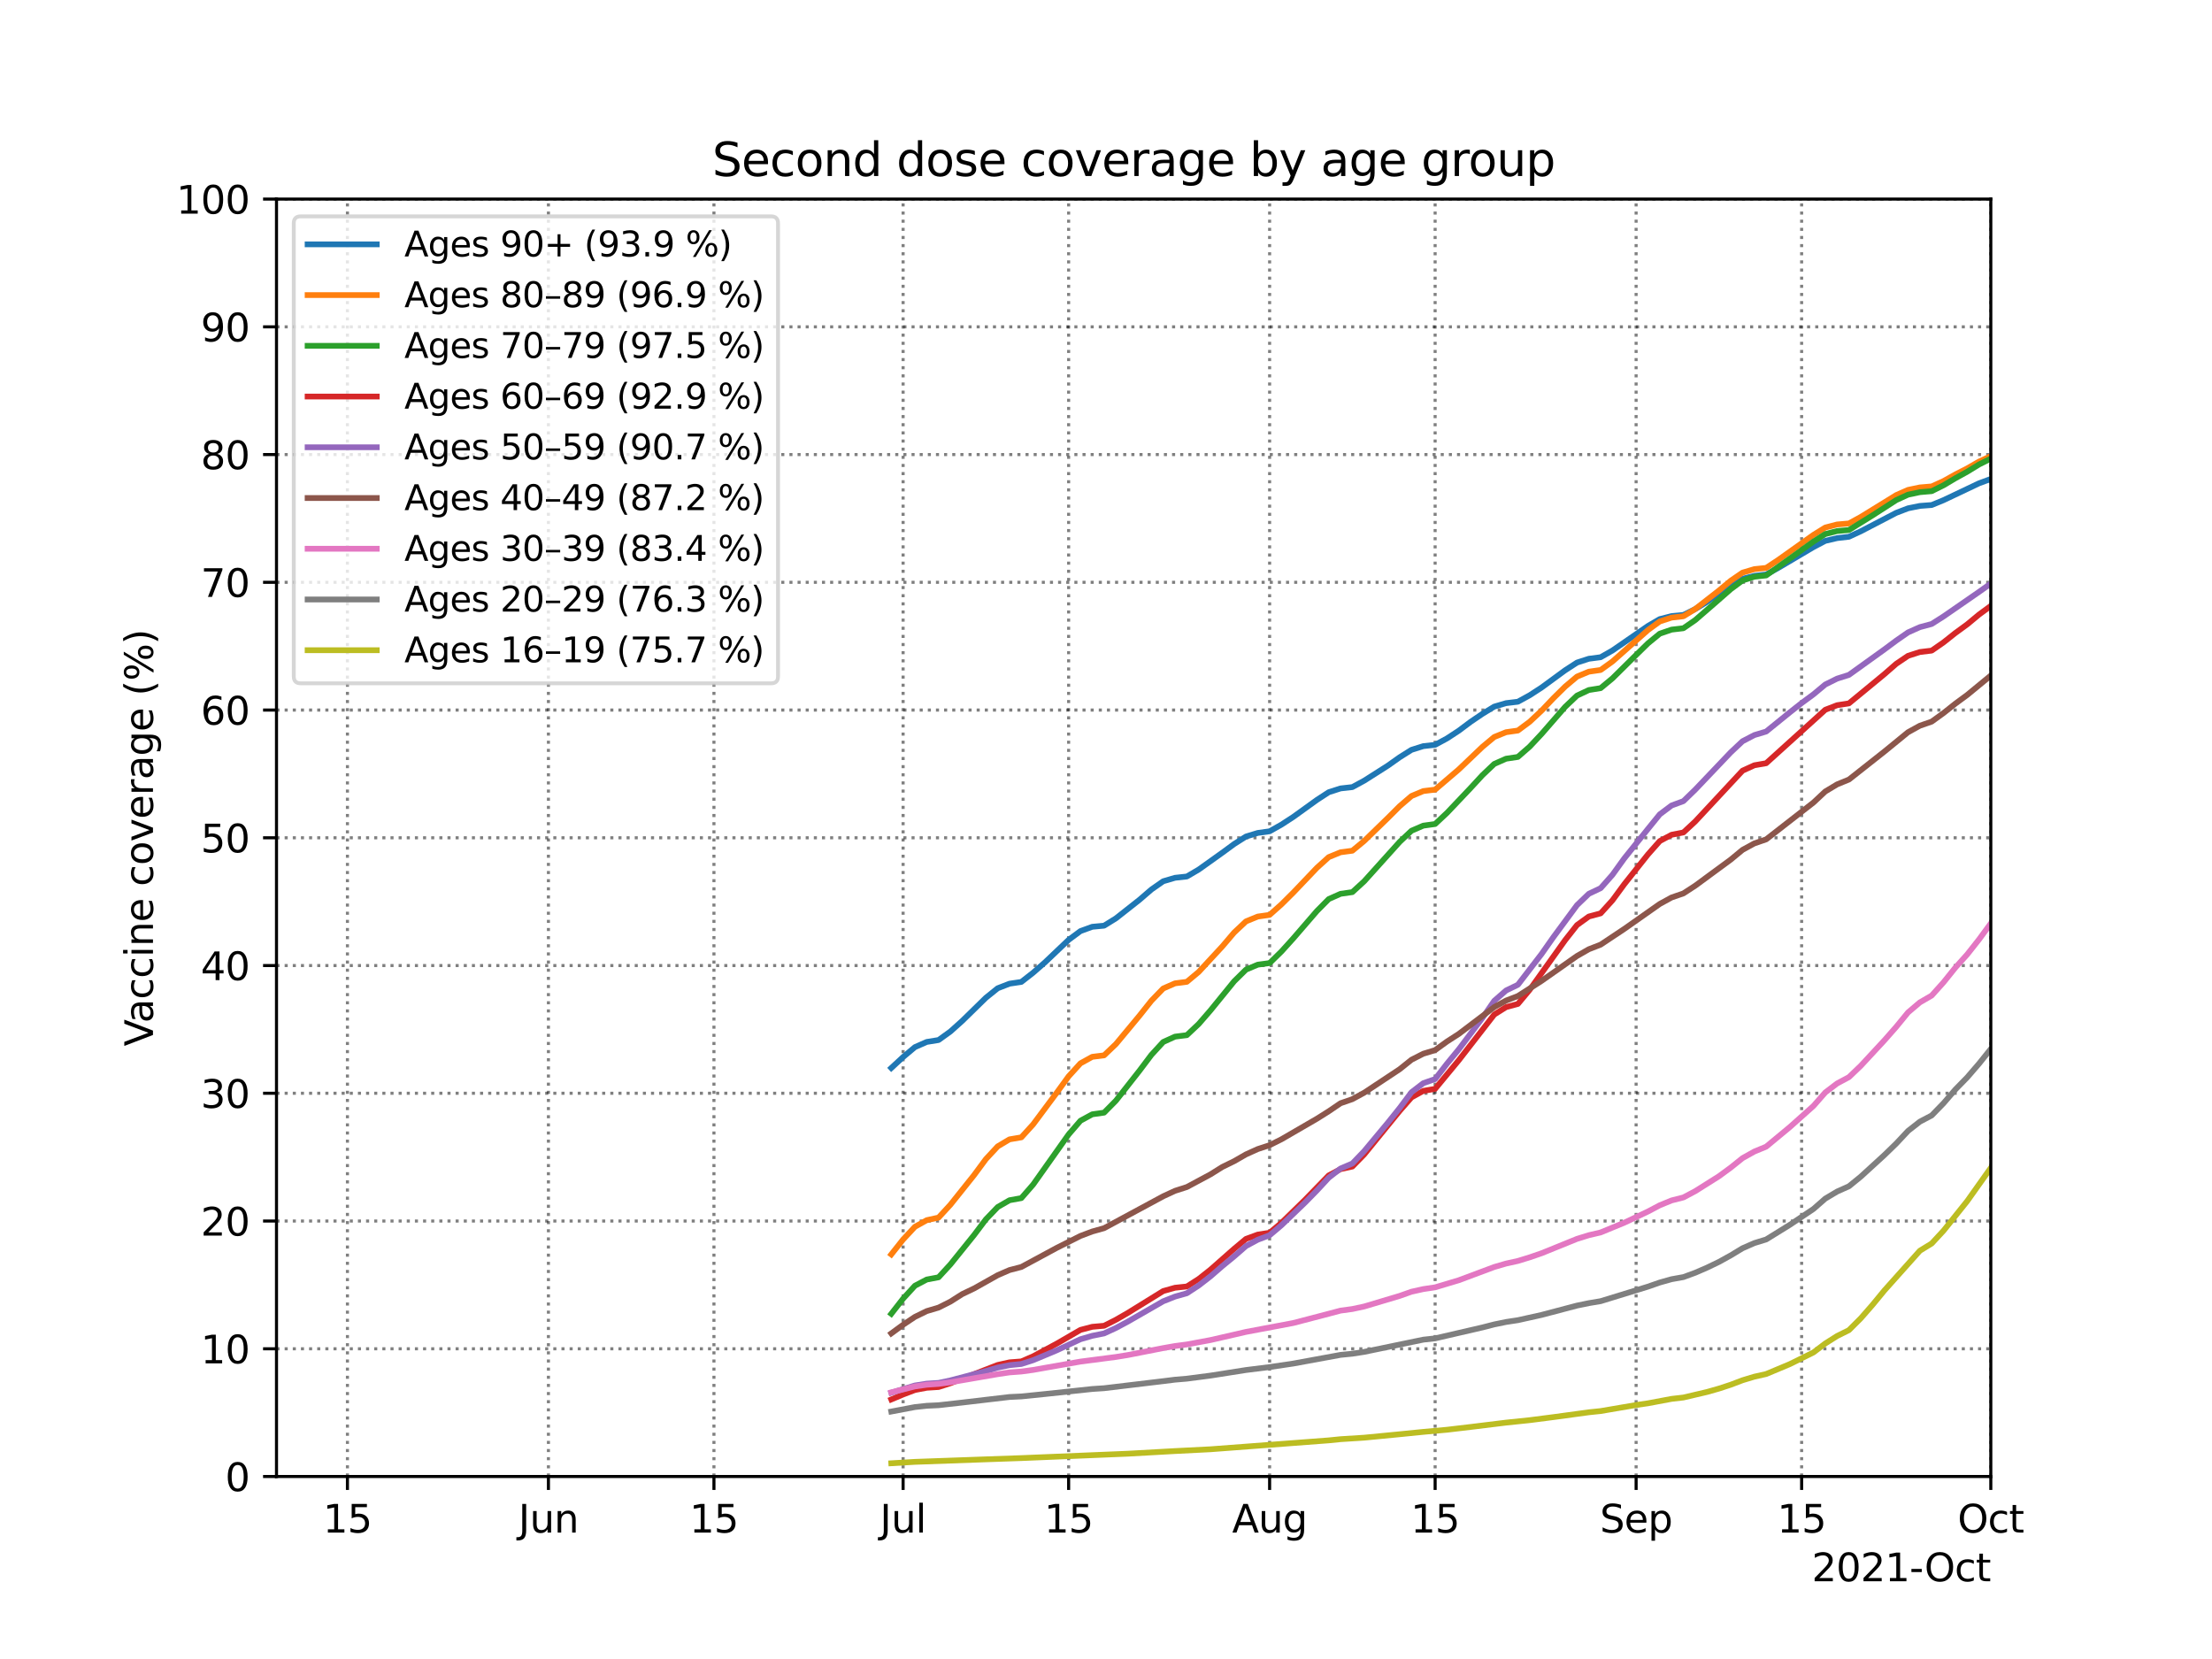 <?xml version="1.0" encoding="utf-8" standalone="no"?>
<!DOCTYPE svg PUBLIC "-//W3C//DTD SVG 1.1//EN"
  "http://www.w3.org/Graphics/SVG/1.1/DTD/svg11.dtd">
<svg xmlns:xlink="http://www.w3.org/1999/xlink" width="576pt" height="432pt" viewBox="0 0 576 432" xmlns="http://www.w3.org/2000/svg" version="1.1">
 <defs>
  <style type="text/css">*{stroke-linejoin: round; stroke-linecap: butt}</style>
 </defs>
 <g id="figure_1">
  <g id="patch_1">
   <path d="M 0 432 
L 576 432 
L 576 0 
L 0 0 
z
" style="fill: #ffffff"/>
  </g>
  <g id="axes_1">
   <g id="patch_2">
    <path d="M 72 384.48 
L 518.4 384.48 
L 518.4 51.84 
L 72 51.84 
z
" style="fill: #ffffff"/>
   </g>
   <g id="matplotlib.axis_1">
    <g id="xtick_1">
     <g id="line2d_1">
      <path d="M 90.472 384.48 
L 90.472 51.84 
" clip-path="url(#p4827f438e4)" style="fill: none; stroke-dasharray: 0.8,1.32; stroke-dashoffset: 0; stroke: #000000; stroke-opacity: 0.5; stroke-width: 0.8"/>
     </g>
     <g id="line2d_2">
      <defs>
       <path id="m40b15e002f" d="M 0 0 
L 0 3.5 
" style="stroke: #000000; stroke-width: 0.8"/>
      </defs>
      <g>
       <use xlink:href="#m40b15e002f" x="90.472" y="384.48" style="stroke: #000000; stroke-width: 0.8"/>
      </g>
     </g>
     <g id="text_1">
      <!-- 15 -->
      <g transform="translate(84.109 399.078)scale(0.1 -0.1)">
       <defs>
        <path id="DejaVuSans-31" d="M 794 531 
L 1825 531 
L 1825 4091 
L 703 3866 
L 703 4441 
L 1819 4666 
L 2450 4666 
L 2450 531 
L 3481 531 
L 3481 0 
L 794 0 
L 794 531 
z
" transform="scale(0.016)"/>
        <path id="DejaVuSans-35" d="M 691 4666 
L 3169 4666 
L 3169 4134 
L 1269 4134 
L 1269 2991 
Q 1406 3038 1543 3061 
Q 1681 3084 1819 3084 
Q 2600 3084 3056 2656 
Q 3513 2228 3513 1497 
Q 3513 744 3044 326 
Q 2575 -91 1722 -91 
Q 1428 -91 1123 -41 
Q 819 9 494 109 
L 494 744 
Q 775 591 1075 516 
Q 1375 441 1709 441 
Q 2250 441 2565 725 
Q 2881 1009 2881 1497 
Q 2881 1984 2565 2268 
Q 2250 2553 1709 2553 
Q 1456 2553 1204 2497 
Q 953 2441 691 2322 
L 691 4666 
z
" transform="scale(0.016)"/>
       </defs>
       <use xlink:href="#DejaVuSans-31"/>
       <use xlink:href="#DejaVuSans-35" x="63.623"/>
      </g>
     </g>
    </g>
    <g id="xtick_2">
     <g id="line2d_3">
      <path d="M 142.808 384.48 
L 142.808 51.84 
" clip-path="url(#p4827f438e4)" style="fill: none; stroke-dasharray: 0.8,1.32; stroke-dashoffset: 0; stroke: #000000; stroke-opacity: 0.5; stroke-width: 0.8"/>
     </g>
     <g id="line2d_4">
      <g>
       <use xlink:href="#m40b15e002f" x="142.808" y="384.48" style="stroke: #000000; stroke-width: 0.8"/>
      </g>
     </g>
     <g id="text_2">
      <!-- Jun -->
      <g transform="translate(134.996 399.078)scale(0.1 -0.1)">
       <defs>
        <path id="DejaVuSans-4a" d="M 628 4666 
L 1259 4666 
L 1259 325 
Q 1259 -519 939 -900 
Q 619 -1281 -91 -1281 
L -331 -1281 
L -331 -750 
L -134 -750 
Q 284 -750 456 -515 
Q 628 -281 628 325 
L 628 4666 
z
" transform="scale(0.016)"/>
        <path id="DejaVuSans-75" d="M 544 1381 
L 544 3500 
L 1119 3500 
L 1119 1403 
Q 1119 906 1312 657 
Q 1506 409 1894 409 
Q 2359 409 2629 706 
Q 2900 1003 2900 1516 
L 2900 3500 
L 3475 3500 
L 3475 0 
L 2900 0 
L 2900 538 
Q 2691 219 2414 64 
Q 2138 -91 1772 -91 
Q 1169 -91 856 284 
Q 544 659 544 1381 
z
M 1991 3584 
L 1991 3584 
z
" transform="scale(0.016)"/>
        <path id="DejaVuSans-6e" d="M 3513 2113 
L 3513 0 
L 2938 0 
L 2938 2094 
Q 2938 2591 2744 2837 
Q 2550 3084 2163 3084 
Q 1697 3084 1428 2787 
Q 1159 2491 1159 1978 
L 1159 0 
L 581 0 
L 581 3500 
L 1159 3500 
L 1159 2956 
Q 1366 3272 1645 3428 
Q 1925 3584 2291 3584 
Q 2894 3584 3203 3211 
Q 3513 2838 3513 2113 
z
" transform="scale(0.016)"/>
       </defs>
       <use xlink:href="#DejaVuSans-4a"/>
       <use xlink:href="#DejaVuSans-75" x="29.492"/>
       <use xlink:href="#DejaVuSans-6e" x="92.871"/>
      </g>
     </g>
    </g>
    <g id="xtick_3">
     <g id="line2d_5">
      <path d="M 185.909 384.48 
L 185.909 51.84 
" clip-path="url(#p4827f438e4)" style="fill: none; stroke-dasharray: 0.8,1.32; stroke-dashoffset: 0; stroke: #000000; stroke-opacity: 0.5; stroke-width: 0.8"/>
     </g>
     <g id="line2d_6">
      <g>
       <use xlink:href="#m40b15e002f" x="185.909" y="384.48" style="stroke: #000000; stroke-width: 0.8"/>
      </g>
     </g>
     <g id="text_3">
      <!-- 15 -->
      <g transform="translate(179.546 399.078)scale(0.1 -0.1)">
       <use xlink:href="#DejaVuSans-31"/>
       <use xlink:href="#DejaVuSans-35" x="63.623"/>
      </g>
     </g>
    </g>
    <g id="xtick_4">
     <g id="line2d_7">
      <path d="M 235.167 384.48 
L 235.167 51.84 
" clip-path="url(#p4827f438e4)" style="fill: none; stroke-dasharray: 0.8,1.32; stroke-dashoffset: 0; stroke: #000000; stroke-opacity: 0.5; stroke-width: 0.8"/>
     </g>
     <g id="line2d_8">
      <g>
       <use xlink:href="#m40b15e002f" x="235.167" y="384.48" style="stroke: #000000; stroke-width: 0.8"/>
      </g>
     </g>
     <g id="text_4">
      <!-- Jul -->
      <g transform="translate(229.134 399.078)scale(0.1 -0.1)">
       <defs>
        <path id="DejaVuSans-6c" d="M 603 4863 
L 1178 4863 
L 1178 0 
L 603 0 
L 603 4863 
z
" transform="scale(0.016)"/>
       </defs>
       <use xlink:href="#DejaVuSans-4a"/>
       <use xlink:href="#DejaVuSans-75" x="29.492"/>
       <use xlink:href="#DejaVuSans-6c" x="92.871"/>
      </g>
     </g>
    </g>
    <g id="xtick_5">
     <g id="line2d_9">
      <path d="M 278.268 384.48 
L 278.268 51.84 
" clip-path="url(#p4827f438e4)" style="fill: none; stroke-dasharray: 0.8,1.32; stroke-dashoffset: 0; stroke: #000000; stroke-opacity: 0.5; stroke-width: 0.8"/>
     </g>
     <g id="line2d_10">
      <g>
       <use xlink:href="#m40b15e002f" x="278.268" y="384.48" style="stroke: #000000; stroke-width: 0.8"/>
      </g>
     </g>
     <g id="text_5">
      <!-- 15 -->
      <g transform="translate(271.905 399.078)scale(0.1 -0.1)">
       <use xlink:href="#DejaVuSans-31"/>
       <use xlink:href="#DejaVuSans-35" x="63.623"/>
      </g>
     </g>
    </g>
    <g id="xtick_6">
     <g id="line2d_11">
      <path d="M 330.604 384.48 
L 330.604 51.84 
" clip-path="url(#p4827f438e4)" style="fill: none; stroke-dasharray: 0.8,1.32; stroke-dashoffset: 0; stroke: #000000; stroke-opacity: 0.5; stroke-width: 0.8"/>
     </g>
     <g id="line2d_12">
      <g>
       <use xlink:href="#m40b15e002f" x="330.604" y="384.48" style="stroke: #000000; stroke-width: 0.8"/>
      </g>
     </g>
     <g id="text_6">
      <!-- Aug -->
      <g transform="translate(320.841 399.078)scale(0.1 -0.1)">
       <defs>
        <path id="DejaVuSans-41" d="M 2188 4044 
L 1331 1722 
L 3047 1722 
L 2188 4044 
z
M 1831 4666 
L 2547 4666 
L 4325 0 
L 3669 0 
L 3244 1197 
L 1141 1197 
L 716 0 
L 50 0 
L 1831 4666 
z
" transform="scale(0.016)"/>
        <path id="DejaVuSans-67" d="M 2906 1791 
Q 2906 2416 2648 2759 
Q 2391 3103 1925 3103 
Q 1463 3103 1205 2759 
Q 947 2416 947 1791 
Q 947 1169 1205 825 
Q 1463 481 1925 481 
Q 2391 481 2648 825 
Q 2906 1169 2906 1791 
z
M 3481 434 
Q 3481 -459 3084 -895 
Q 2688 -1331 1869 -1331 
Q 1566 -1331 1297 -1286 
Q 1028 -1241 775 -1147 
L 775 -588 
Q 1028 -725 1275 -790 
Q 1522 -856 1778 -856 
Q 2344 -856 2625 -561 
Q 2906 -266 2906 331 
L 2906 616 
Q 2728 306 2450 153 
Q 2172 0 1784 0 
Q 1141 0 747 490 
Q 353 981 353 1791 
Q 353 2603 747 3093 
Q 1141 3584 1784 3584 
Q 2172 3584 2450 3431 
Q 2728 3278 2906 2969 
L 2906 3500 
L 3481 3500 
L 3481 434 
z
" transform="scale(0.016)"/>
       </defs>
       <use xlink:href="#DejaVuSans-41"/>
       <use xlink:href="#DejaVuSans-75" x="68.408"/>
       <use xlink:href="#DejaVuSans-67" x="131.787"/>
      </g>
     </g>
    </g>
    <g id="xtick_7">
     <g id="line2d_13">
      <path d="M 373.705 384.48 
L 373.705 51.84 
" clip-path="url(#p4827f438e4)" style="fill: none; stroke-dasharray: 0.8,1.32; stroke-dashoffset: 0; stroke: #000000; stroke-opacity: 0.5; stroke-width: 0.8"/>
     </g>
     <g id="line2d_14">
      <g>
       <use xlink:href="#m40b15e002f" x="373.705" y="384.48" style="stroke: #000000; stroke-width: 0.8"/>
      </g>
     </g>
     <g id="text_7">
      <!-- 15 -->
      <g transform="translate(367.342 399.078)scale(0.1 -0.1)">
       <use xlink:href="#DejaVuSans-31"/>
       <use xlink:href="#DejaVuSans-35" x="63.623"/>
      </g>
     </g>
    </g>
    <g id="xtick_8">
     <g id="line2d_15">
      <path d="M 426.041 384.48 
L 426.041 51.84 
" clip-path="url(#p4827f438e4)" style="fill: none; stroke-dasharray: 0.8,1.32; stroke-dashoffset: 0; stroke: #000000; stroke-opacity: 0.5; stroke-width: 0.8"/>
     </g>
     <g id="line2d_16">
      <g>
       <use xlink:href="#m40b15e002f" x="426.041" y="384.48" style="stroke: #000000; stroke-width: 0.8"/>
      </g>
     </g>
     <g id="text_8">
      <!-- Sep -->
      <g transform="translate(416.616 399.078)scale(0.1 -0.1)">
       <defs>
        <path id="DejaVuSans-53" d="M 3425 4513 
L 3425 3897 
Q 3066 4069 2747 4153 
Q 2428 4238 2131 4238 
Q 1616 4238 1336 4038 
Q 1056 3838 1056 3469 
Q 1056 3159 1242 3001 
Q 1428 2844 1947 2747 
L 2328 2669 
Q 3034 2534 3370 2195 
Q 3706 1856 3706 1288 
Q 3706 609 3251 259 
Q 2797 -91 1919 -91 
Q 1588 -91 1214 -16 
Q 841 59 441 206 
L 441 856 
Q 825 641 1194 531 
Q 1563 422 1919 422 
Q 2459 422 2753 634 
Q 3047 847 3047 1241 
Q 3047 1584 2836 1778 
Q 2625 1972 2144 2069 
L 1759 2144 
Q 1053 2284 737 2584 
Q 422 2884 422 3419 
Q 422 4038 858 4394 
Q 1294 4750 2059 4750 
Q 2388 4750 2728 4690 
Q 3069 4631 3425 4513 
z
" transform="scale(0.016)"/>
        <path id="DejaVuSans-65" d="M 3597 1894 
L 3597 1613 
L 953 1613 
Q 991 1019 1311 708 
Q 1631 397 2203 397 
Q 2534 397 2845 478 
Q 3156 559 3463 722 
L 3463 178 
Q 3153 47 2828 -22 
Q 2503 -91 2169 -91 
Q 1331 -91 842 396 
Q 353 884 353 1716 
Q 353 2575 817 3079 
Q 1281 3584 2069 3584 
Q 2775 3584 3186 3129 
Q 3597 2675 3597 1894 
z
M 3022 2063 
Q 3016 2534 2758 2815 
Q 2500 3097 2075 3097 
Q 1594 3097 1305 2825 
Q 1016 2553 972 2059 
L 3022 2063 
z
" transform="scale(0.016)"/>
        <path id="DejaVuSans-70" d="M 1159 525 
L 1159 -1331 
L 581 -1331 
L 581 3500 
L 1159 3500 
L 1159 2969 
Q 1341 3281 1617 3432 
Q 1894 3584 2278 3584 
Q 2916 3584 3314 3078 
Q 3713 2572 3713 1747 
Q 3713 922 3314 415 
Q 2916 -91 2278 -91 
Q 1894 -91 1617 61 
Q 1341 213 1159 525 
z
M 3116 1747 
Q 3116 2381 2855 2742 
Q 2594 3103 2138 3103 
Q 1681 3103 1420 2742 
Q 1159 2381 1159 1747 
Q 1159 1113 1420 752 
Q 1681 391 2138 391 
Q 2594 391 2855 752 
Q 3116 1113 3116 1747 
z
" transform="scale(0.016)"/>
       </defs>
       <use xlink:href="#DejaVuSans-53"/>
       <use xlink:href="#DejaVuSans-65" x="63.477"/>
       <use xlink:href="#DejaVuSans-70" x="125"/>
      </g>
     </g>
    </g>
    <g id="xtick_9">
     <g id="line2d_17">
      <path d="M 469.142 384.48 
L 469.142 51.84 
" clip-path="url(#p4827f438e4)" style="fill: none; stroke-dasharray: 0.8,1.32; stroke-dashoffset: 0; stroke: #000000; stroke-opacity: 0.5; stroke-width: 0.8"/>
     </g>
     <g id="line2d_18">
      <g>
       <use xlink:href="#m40b15e002f" x="469.142" y="384.48" style="stroke: #000000; stroke-width: 0.8"/>
      </g>
     </g>
     <g id="text_9">
      <!-- 15 -->
      <g transform="translate(462.78 399.078)scale(0.1 -0.1)">
       <use xlink:href="#DejaVuSans-31"/>
       <use xlink:href="#DejaVuSans-35" x="63.623"/>
      </g>
     </g>
    </g>
    <g id="xtick_10">
     <g id="line2d_19">
      <path d="M 518.4 384.48 
L 518.4 51.84 
" clip-path="url(#p4827f438e4)" style="fill: none; stroke-dasharray: 0.8,1.32; stroke-dashoffset: 0; stroke: #000000; stroke-opacity: 0.5; stroke-width: 0.8"/>
     </g>
     <g id="line2d_20">
      <g>
       <use xlink:href="#m40b15e002f" x="518.4" y="384.48" style="stroke: #000000; stroke-width: 0.8"/>
      </g>
     </g>
     <g id="text_10">
      <!-- Oct -->
      <g transform="translate(509.755 399.078)scale(0.1 -0.1)">
       <defs>
        <path id="DejaVuSans-4f" d="M 2522 4238 
Q 1834 4238 1429 3725 
Q 1025 3213 1025 2328 
Q 1025 1447 1429 934 
Q 1834 422 2522 422 
Q 3209 422 3611 934 
Q 4013 1447 4013 2328 
Q 4013 3213 3611 3725 
Q 3209 4238 2522 4238 
z
M 2522 4750 
Q 3503 4750 4090 4092 
Q 4678 3434 4678 2328 
Q 4678 1225 4090 567 
Q 3503 -91 2522 -91 
Q 1538 -91 948 565 
Q 359 1222 359 2328 
Q 359 3434 948 4092 
Q 1538 4750 2522 4750 
z
" transform="scale(0.016)"/>
        <path id="DejaVuSans-63" d="M 3122 3366 
L 3122 2828 
Q 2878 2963 2633 3030 
Q 2388 3097 2138 3097 
Q 1578 3097 1268 2742 
Q 959 2388 959 1747 
Q 959 1106 1268 751 
Q 1578 397 2138 397 
Q 2388 397 2633 464 
Q 2878 531 3122 666 
L 3122 134 
Q 2881 22 2623 -34 
Q 2366 -91 2075 -91 
Q 1284 -91 818 406 
Q 353 903 353 1747 
Q 353 2603 823 3093 
Q 1294 3584 2113 3584 
Q 2378 3584 2631 3529 
Q 2884 3475 3122 3366 
z
" transform="scale(0.016)"/>
        <path id="DejaVuSans-74" d="M 1172 4494 
L 1172 3500 
L 2356 3500 
L 2356 3053 
L 1172 3053 
L 1172 1153 
Q 1172 725 1289 603 
Q 1406 481 1766 481 
L 2356 481 
L 2356 0 
L 1766 0 
Q 1100 0 847 248 
Q 594 497 594 1153 
L 594 3053 
L 172 3053 
L 172 3500 
L 594 3500 
L 594 4494 
L 1172 4494 
z
" transform="scale(0.016)"/>
       </defs>
       <use xlink:href="#DejaVuSans-4f"/>
       <use xlink:href="#DejaVuSans-63" x="78.711"/>
       <use xlink:href="#DejaVuSans-74" x="133.691"/>
      </g>
     </g>
    </g>
    <g id="text_11">
     <!-- 2021-Oct -->
     <g transform="translate(471.777 411.757)scale(0.1 -0.1)">
      <defs>
       <path id="DejaVuSans-32" d="M 1228 531 
L 3431 531 
L 3431 0 
L 469 0 
L 469 531 
Q 828 903 1448 1529 
Q 2069 2156 2228 2338 
Q 2531 2678 2651 2914 
Q 2772 3150 2772 3378 
Q 2772 3750 2511 3984 
Q 2250 4219 1831 4219 
Q 1534 4219 1204 4116 
Q 875 4013 500 3803 
L 500 4441 
Q 881 4594 1212 4672 
Q 1544 4750 1819 4750 
Q 2544 4750 2975 4387 
Q 3406 4025 3406 3419 
Q 3406 3131 3298 2873 
Q 3191 2616 2906 2266 
Q 2828 2175 2409 1742 
Q 1991 1309 1228 531 
z
" transform="scale(0.016)"/>
       <path id="DejaVuSans-30" d="M 2034 4250 
Q 1547 4250 1301 3770 
Q 1056 3291 1056 2328 
Q 1056 1369 1301 889 
Q 1547 409 2034 409 
Q 2525 409 2770 889 
Q 3016 1369 3016 2328 
Q 3016 3291 2770 3770 
Q 2525 4250 2034 4250 
z
M 2034 4750 
Q 2819 4750 3233 4129 
Q 3647 3509 3647 2328 
Q 3647 1150 3233 529 
Q 2819 -91 2034 -91 
Q 1250 -91 836 529 
Q 422 1150 422 2328 
Q 422 3509 836 4129 
Q 1250 4750 2034 4750 
z
" transform="scale(0.016)"/>
       <path id="DejaVuSans-2d" d="M 313 2009 
L 1997 2009 
L 1997 1497 
L 313 1497 
L 313 2009 
z
" transform="scale(0.016)"/>
      </defs>
      <use xlink:href="#DejaVuSans-32"/>
      <use xlink:href="#DejaVuSans-30" x="63.623"/>
      <use xlink:href="#DejaVuSans-32" x="127.246"/>
      <use xlink:href="#DejaVuSans-31" x="190.869"/>
      <use xlink:href="#DejaVuSans-2d" x="254.492"/>
      <use xlink:href="#DejaVuSans-4f" x="293.326"/>
      <use xlink:href="#DejaVuSans-63" x="372.037"/>
      <use xlink:href="#DejaVuSans-74" x="427.018"/>
     </g>
    </g>
   </g>
   <g id="matplotlib.axis_2">
    <g id="ytick_1">
     <g id="line2d_21">
      <path d="M 72 384.48 
L 518.4 384.48 
" clip-path="url(#p4827f438e4)" style="fill: none; stroke-dasharray: 0.8,1.32; stroke-dashoffset: 0; stroke: #000000; stroke-opacity: 0.5; stroke-width: 0.8"/>
     </g>
     <g id="line2d_22">
      <defs>
       <path id="md3ed3154a2" d="M 0 0 
L -3.5 0 
" style="stroke: #000000; stroke-width: 0.8"/>
      </defs>
      <g>
       <use xlink:href="#md3ed3154a2" x="72" y="384.48" style="stroke: #000000; stroke-width: 0.8"/>
      </g>
     </g>
     <g id="text_12">
      <!-- 0 -->
      <g transform="translate(58.638 388.279)scale(0.1 -0.1)">
       <use xlink:href="#DejaVuSans-30"/>
      </g>
     </g>
    </g>
    <g id="ytick_2">
     <g id="line2d_23">
      <path d="M 72 351.216 
L 518.4 351.216 
" clip-path="url(#p4827f438e4)" style="fill: none; stroke-dasharray: 0.8,1.32; stroke-dashoffset: 0; stroke: #000000; stroke-opacity: 0.5; stroke-width: 0.8"/>
     </g>
     <g id="line2d_24">
      <g>
       <use xlink:href="#md3ed3154a2" x="72" y="351.216" style="stroke: #000000; stroke-width: 0.8"/>
      </g>
     </g>
     <g id="text_13">
      <!-- 10 -->
      <g transform="translate(52.275 355.015)scale(0.1 -0.1)">
       <use xlink:href="#DejaVuSans-31"/>
       <use xlink:href="#DejaVuSans-30" x="63.623"/>
      </g>
     </g>
    </g>
    <g id="ytick_3">
     <g id="line2d_25">
      <path d="M 72 317.952 
L 518.4 317.952 
" clip-path="url(#p4827f438e4)" style="fill: none; stroke-dasharray: 0.8,1.32; stroke-dashoffset: 0; stroke: #000000; stroke-opacity: 0.5; stroke-width: 0.8"/>
     </g>
     <g id="line2d_26">
      <g>
       <use xlink:href="#md3ed3154a2" x="72" y="317.952" style="stroke: #000000; stroke-width: 0.8"/>
      </g>
     </g>
     <g id="text_14">
      <!-- 20 -->
      <g transform="translate(52.275 321.751)scale(0.1 -0.1)">
       <use xlink:href="#DejaVuSans-32"/>
       <use xlink:href="#DejaVuSans-30" x="63.623"/>
      </g>
     </g>
    </g>
    <g id="ytick_4">
     <g id="line2d_27">
      <path d="M 72 284.688 
L 518.4 284.688 
" clip-path="url(#p4827f438e4)" style="fill: none; stroke-dasharray: 0.8,1.32; stroke-dashoffset: 0; stroke: #000000; stroke-opacity: 0.5; stroke-width: 0.8"/>
     </g>
     <g id="line2d_28">
      <g>
       <use xlink:href="#md3ed3154a2" x="72" y="284.688" style="stroke: #000000; stroke-width: 0.8"/>
      </g>
     </g>
     <g id="text_15">
      <!-- 30 -->
      <g transform="translate(52.275 288.487)scale(0.1 -0.1)">
       <defs>
        <path id="DejaVuSans-33" d="M 2597 2516 
Q 3050 2419 3304 2112 
Q 3559 1806 3559 1356 
Q 3559 666 3084 287 
Q 2609 -91 1734 -91 
Q 1441 -91 1130 -33 
Q 819 25 488 141 
L 488 750 
Q 750 597 1062 519 
Q 1375 441 1716 441 
Q 2309 441 2620 675 
Q 2931 909 2931 1356 
Q 2931 1769 2642 2001 
Q 2353 2234 1838 2234 
L 1294 2234 
L 1294 2753 
L 1863 2753 
Q 2328 2753 2575 2939 
Q 2822 3125 2822 3475 
Q 2822 3834 2567 4026 
Q 2313 4219 1838 4219 
Q 1578 4219 1281 4162 
Q 984 4106 628 3988 
L 628 4550 
Q 988 4650 1302 4700 
Q 1616 4750 1894 4750 
Q 2613 4750 3031 4423 
Q 3450 4097 3450 3541 
Q 3450 3153 3228 2886 
Q 3006 2619 2597 2516 
z
" transform="scale(0.016)"/>
       </defs>
       <use xlink:href="#DejaVuSans-33"/>
       <use xlink:href="#DejaVuSans-30" x="63.623"/>
      </g>
     </g>
    </g>
    <g id="ytick_5">
     <g id="line2d_29">
      <path d="M 72 251.424 
L 518.4 251.424 
" clip-path="url(#p4827f438e4)" style="fill: none; stroke-dasharray: 0.8,1.32; stroke-dashoffset: 0; stroke: #000000; stroke-opacity: 0.5; stroke-width: 0.8"/>
     </g>
     <g id="line2d_30">
      <g>
       <use xlink:href="#md3ed3154a2" x="72" y="251.424" style="stroke: #000000; stroke-width: 0.8"/>
      </g>
     </g>
     <g id="text_16">
      <!-- 40 -->
      <g transform="translate(52.275 255.223)scale(0.1 -0.1)">
       <defs>
        <path id="DejaVuSans-34" d="M 2419 4116 
L 825 1625 
L 2419 1625 
L 2419 4116 
z
M 2253 4666 
L 3047 4666 
L 3047 1625 
L 3713 1625 
L 3713 1100 
L 3047 1100 
L 3047 0 
L 2419 0 
L 2419 1100 
L 313 1100 
L 313 1709 
L 2253 4666 
z
" transform="scale(0.016)"/>
       </defs>
       <use xlink:href="#DejaVuSans-34"/>
       <use xlink:href="#DejaVuSans-30" x="63.623"/>
      </g>
     </g>
    </g>
    <g id="ytick_6">
     <g id="line2d_31">
      <path d="M 72 218.16 
L 518.4 218.16 
" clip-path="url(#p4827f438e4)" style="fill: none; stroke-dasharray: 0.8,1.32; stroke-dashoffset: 0; stroke: #000000; stroke-opacity: 0.5; stroke-width: 0.8"/>
     </g>
     <g id="line2d_32">
      <g>
       <use xlink:href="#md3ed3154a2" x="72" y="218.16" style="stroke: #000000; stroke-width: 0.8"/>
      </g>
     </g>
     <g id="text_17">
      <!-- 50 -->
      <g transform="translate(52.275 221.959)scale(0.1 -0.1)">
       <use xlink:href="#DejaVuSans-35"/>
       <use xlink:href="#DejaVuSans-30" x="63.623"/>
      </g>
     </g>
    </g>
    <g id="ytick_7">
     <g id="line2d_33">
      <path d="M 72 184.896 
L 518.4 184.896 
" clip-path="url(#p4827f438e4)" style="fill: none; stroke-dasharray: 0.8,1.32; stroke-dashoffset: 0; stroke: #000000; stroke-opacity: 0.5; stroke-width: 0.8"/>
     </g>
     <g id="line2d_34">
      <g>
       <use xlink:href="#md3ed3154a2" x="72" y="184.896" style="stroke: #000000; stroke-width: 0.8"/>
      </g>
     </g>
     <g id="text_18">
      <!-- 60 -->
      <g transform="translate(52.275 188.695)scale(0.1 -0.1)">
       <defs>
        <path id="DejaVuSans-36" d="M 2113 2584 
Q 1688 2584 1439 2293 
Q 1191 2003 1191 1497 
Q 1191 994 1439 701 
Q 1688 409 2113 409 
Q 2538 409 2786 701 
Q 3034 994 3034 1497 
Q 3034 2003 2786 2293 
Q 2538 2584 2113 2584 
z
M 3366 4563 
L 3366 3988 
Q 3128 4100 2886 4159 
Q 2644 4219 2406 4219 
Q 1781 4219 1451 3797 
Q 1122 3375 1075 2522 
Q 1259 2794 1537 2939 
Q 1816 3084 2150 3084 
Q 2853 3084 3261 2657 
Q 3669 2231 3669 1497 
Q 3669 778 3244 343 
Q 2819 -91 2113 -91 
Q 1303 -91 875 529 
Q 447 1150 447 2328 
Q 447 3434 972 4092 
Q 1497 4750 2381 4750 
Q 2619 4750 2861 4703 
Q 3103 4656 3366 4563 
z
" transform="scale(0.016)"/>
       </defs>
       <use xlink:href="#DejaVuSans-36"/>
       <use xlink:href="#DejaVuSans-30" x="63.623"/>
      </g>
     </g>
    </g>
    <g id="ytick_8">
     <g id="line2d_35">
      <path d="M 72 151.632 
L 518.4 151.632 
" clip-path="url(#p4827f438e4)" style="fill: none; stroke-dasharray: 0.8,1.32; stroke-dashoffset: 0; stroke: #000000; stroke-opacity: 0.5; stroke-width: 0.8"/>
     </g>
     <g id="line2d_36">
      <g>
       <use xlink:href="#md3ed3154a2" x="72" y="151.632" style="stroke: #000000; stroke-width: 0.8"/>
      </g>
     </g>
     <g id="text_19">
      <!-- 70 -->
      <g transform="translate(52.275 155.431)scale(0.1 -0.1)">
       <defs>
        <path id="DejaVuSans-37" d="M 525 4666 
L 3525 4666 
L 3525 4397 
L 1831 0 
L 1172 0 
L 2766 4134 
L 525 4134 
L 525 4666 
z
" transform="scale(0.016)"/>
       </defs>
       <use xlink:href="#DejaVuSans-37"/>
       <use xlink:href="#DejaVuSans-30" x="63.623"/>
      </g>
     </g>
    </g>
    <g id="ytick_9">
     <g id="line2d_37">
      <path d="M 72 118.368 
L 518.4 118.368 
" clip-path="url(#p4827f438e4)" style="fill: none; stroke-dasharray: 0.8,1.32; stroke-dashoffset: 0; stroke: #000000; stroke-opacity: 0.5; stroke-width: 0.8"/>
     </g>
     <g id="line2d_38">
      <g>
       <use xlink:href="#md3ed3154a2" x="72" y="118.368" style="stroke: #000000; stroke-width: 0.8"/>
      </g>
     </g>
     <g id="text_20">
      <!-- 80 -->
      <g transform="translate(52.275 122.167)scale(0.1 -0.1)">
       <defs>
        <path id="DejaVuSans-38" d="M 2034 2216 
Q 1584 2216 1326 1975 
Q 1069 1734 1069 1313 
Q 1069 891 1326 650 
Q 1584 409 2034 409 
Q 2484 409 2743 651 
Q 3003 894 3003 1313 
Q 3003 1734 2745 1975 
Q 2488 2216 2034 2216 
z
M 1403 2484 
Q 997 2584 770 2862 
Q 544 3141 544 3541 
Q 544 4100 942 4425 
Q 1341 4750 2034 4750 
Q 2731 4750 3128 4425 
Q 3525 4100 3525 3541 
Q 3525 3141 3298 2862 
Q 3072 2584 2669 2484 
Q 3125 2378 3379 2068 
Q 3634 1759 3634 1313 
Q 3634 634 3220 271 
Q 2806 -91 2034 -91 
Q 1263 -91 848 271 
Q 434 634 434 1313 
Q 434 1759 690 2068 
Q 947 2378 1403 2484 
z
M 1172 3481 
Q 1172 3119 1398 2916 
Q 1625 2713 2034 2713 
Q 2441 2713 2670 2916 
Q 2900 3119 2900 3481 
Q 2900 3844 2670 4047 
Q 2441 4250 2034 4250 
Q 1625 4250 1398 4047 
Q 1172 3844 1172 3481 
z
" transform="scale(0.016)"/>
       </defs>
       <use xlink:href="#DejaVuSans-38"/>
       <use xlink:href="#DejaVuSans-30" x="63.623"/>
      </g>
     </g>
    </g>
    <g id="ytick_10">
     <g id="line2d_39">
      <path d="M 72 85.104 
L 518.4 85.104 
" clip-path="url(#p4827f438e4)" style="fill: none; stroke-dasharray: 0.8,1.32; stroke-dashoffset: 0; stroke: #000000; stroke-opacity: 0.5; stroke-width: 0.8"/>
     </g>
     <g id="line2d_40">
      <g>
       <use xlink:href="#md3ed3154a2" x="72" y="85.104" style="stroke: #000000; stroke-width: 0.8"/>
      </g>
     </g>
     <g id="text_21">
      <!-- 90 -->
      <g transform="translate(52.275 88.903)scale(0.1 -0.1)">
       <defs>
        <path id="DejaVuSans-39" d="M 703 97 
L 703 672 
Q 941 559 1184 500 
Q 1428 441 1663 441 
Q 2288 441 2617 861 
Q 2947 1281 2994 2138 
Q 2813 1869 2534 1725 
Q 2256 1581 1919 1581 
Q 1219 1581 811 2004 
Q 403 2428 403 3163 
Q 403 3881 828 4315 
Q 1253 4750 1959 4750 
Q 2769 4750 3195 4129 
Q 3622 3509 3622 2328 
Q 3622 1225 3098 567 
Q 2575 -91 1691 -91 
Q 1453 -91 1209 -44 
Q 966 3 703 97 
z
M 1959 2075 
Q 2384 2075 2632 2365 
Q 2881 2656 2881 3163 
Q 2881 3666 2632 3958 
Q 2384 4250 1959 4250 
Q 1534 4250 1286 3958 
Q 1038 3666 1038 3163 
Q 1038 2656 1286 2365 
Q 1534 2075 1959 2075 
z
" transform="scale(0.016)"/>
       </defs>
       <use xlink:href="#DejaVuSans-39"/>
       <use xlink:href="#DejaVuSans-30" x="63.623"/>
      </g>
     </g>
    </g>
    <g id="ytick_11">
     <g id="line2d_41">
      <path d="M 72 51.84 
L 518.4 51.84 
" clip-path="url(#p4827f438e4)" style="fill: none; stroke-dasharray: 0.8,1.32; stroke-dashoffset: 0; stroke: #000000; stroke-opacity: 0.5; stroke-width: 0.8"/>
     </g>
     <g id="line2d_42">
      <g>
       <use xlink:href="#md3ed3154a2" x="72" y="51.84" style="stroke: #000000; stroke-width: 0.8"/>
      </g>
     </g>
     <g id="text_22">
      <!-- 100 -->
      <g transform="translate(45.913 55.639)scale(0.1 -0.1)">
       <use xlink:href="#DejaVuSans-31"/>
       <use xlink:href="#DejaVuSans-30" x="63.623"/>
       <use xlink:href="#DejaVuSans-30" x="127.246"/>
      </g>
     </g>
    </g>
    <g id="text_23">
     <!-- Vaccine coverage (%) -->
     <g transform="translate(39.833 272.435)rotate(-90)scale(0.1 -0.1)">
      <defs>
       <path id="DejaVuSans-56" d="M 1831 0 
L 50 4666 
L 709 4666 
L 2188 738 
L 3669 4666 
L 4325 4666 
L 2547 0 
L 1831 0 
z
" transform="scale(0.016)"/>
       <path id="DejaVuSans-61" d="M 2194 1759 
Q 1497 1759 1228 1600 
Q 959 1441 959 1056 
Q 959 750 1161 570 
Q 1363 391 1709 391 
Q 2188 391 2477 730 
Q 2766 1069 2766 1631 
L 2766 1759 
L 2194 1759 
z
M 3341 1997 
L 3341 0 
L 2766 0 
L 2766 531 
Q 2569 213 2275 61 
Q 1981 -91 1556 -91 
Q 1019 -91 701 211 
Q 384 513 384 1019 
Q 384 1609 779 1909 
Q 1175 2209 1959 2209 
L 2766 2209 
L 2766 2266 
Q 2766 2663 2505 2880 
Q 2244 3097 1772 3097 
Q 1472 3097 1187 3025 
Q 903 2953 641 2809 
L 641 3341 
Q 956 3463 1253 3523 
Q 1550 3584 1831 3584 
Q 2591 3584 2966 3190 
Q 3341 2797 3341 1997 
z
" transform="scale(0.016)"/>
       <path id="DejaVuSans-69" d="M 603 3500 
L 1178 3500 
L 1178 0 
L 603 0 
L 603 3500 
z
M 603 4863 
L 1178 4863 
L 1178 4134 
L 603 4134 
L 603 4863 
z
" transform="scale(0.016)"/>
       <path id="DejaVuSans-20" transform="scale(0.016)"/>
       <path id="DejaVuSans-6f" d="M 1959 3097 
Q 1497 3097 1228 2736 
Q 959 2375 959 1747 
Q 959 1119 1226 758 
Q 1494 397 1959 397 
Q 2419 397 2687 759 
Q 2956 1122 2956 1747 
Q 2956 2369 2687 2733 
Q 2419 3097 1959 3097 
z
M 1959 3584 
Q 2709 3584 3137 3096 
Q 3566 2609 3566 1747 
Q 3566 888 3137 398 
Q 2709 -91 1959 -91 
Q 1206 -91 779 398 
Q 353 888 353 1747 
Q 353 2609 779 3096 
Q 1206 3584 1959 3584 
z
" transform="scale(0.016)"/>
       <path id="DejaVuSans-76" d="M 191 3500 
L 800 3500 
L 1894 563 
L 2988 3500 
L 3597 3500 
L 2284 0 
L 1503 0 
L 191 3500 
z
" transform="scale(0.016)"/>
       <path id="DejaVuSans-72" d="M 2631 2963 
Q 2534 3019 2420 3045 
Q 2306 3072 2169 3072 
Q 1681 3072 1420 2755 
Q 1159 2438 1159 1844 
L 1159 0 
L 581 0 
L 581 3500 
L 1159 3500 
L 1159 2956 
Q 1341 3275 1631 3429 
Q 1922 3584 2338 3584 
Q 2397 3584 2469 3576 
Q 2541 3569 2628 3553 
L 2631 2963 
z
" transform="scale(0.016)"/>
       <path id="DejaVuSans-28" d="M 1984 4856 
Q 1566 4138 1362 3434 
Q 1159 2731 1159 2009 
Q 1159 1288 1364 580 
Q 1569 -128 1984 -844 
L 1484 -844 
Q 1016 -109 783 600 
Q 550 1309 550 2009 
Q 550 2706 781 3412 
Q 1013 4119 1484 4856 
L 1984 4856 
z
" transform="scale(0.016)"/>
       <path id="DejaVuSans-25" d="M 4653 2053 
Q 4381 2053 4226 1822 
Q 4072 1591 4072 1178 
Q 4072 772 4226 539 
Q 4381 306 4653 306 
Q 4919 306 5073 539 
Q 5228 772 5228 1178 
Q 5228 1588 5073 1820 
Q 4919 2053 4653 2053 
z
M 4653 2450 
Q 5147 2450 5437 2106 
Q 5728 1763 5728 1178 
Q 5728 594 5436 251 
Q 5144 -91 4653 -91 
Q 4153 -91 3862 251 
Q 3572 594 3572 1178 
Q 3572 1766 3864 2108 
Q 4156 2450 4653 2450 
z
M 1428 4353 
Q 1159 4353 1004 4120 
Q 850 3888 850 3481 
Q 850 3069 1003 2837 
Q 1156 2606 1428 2606 
Q 1700 2606 1854 2837 
Q 2009 3069 2009 3481 
Q 2009 3884 1853 4118 
Q 1697 4353 1428 4353 
z
M 4250 4750 
L 4750 4750 
L 1831 -91 
L 1331 -91 
L 4250 4750 
z
M 1428 4750 
Q 1922 4750 2215 4408 
Q 2509 4066 2509 3481 
Q 2509 2891 2217 2550 
Q 1925 2209 1428 2209 
Q 931 2209 642 2551 
Q 353 2894 353 3481 
Q 353 4063 643 4406 
Q 934 4750 1428 4750 
z
" transform="scale(0.016)"/>
       <path id="DejaVuSans-29" d="M 513 4856 
L 1013 4856 
Q 1481 4119 1714 3412 
Q 1947 2706 1947 2009 
Q 1947 1309 1714 600 
Q 1481 -109 1013 -844 
L 513 -844 
Q 928 -128 1133 580 
Q 1338 1288 1338 2009 
Q 1338 2731 1133 3434 
Q 928 4138 513 4856 
z
" transform="scale(0.016)"/>
      </defs>
      <use xlink:href="#DejaVuSans-56"/>
      <use xlink:href="#DejaVuSans-61" x="60.658"/>
      <use xlink:href="#DejaVuSans-63" x="121.938"/>
      <use xlink:href="#DejaVuSans-63" x="176.918"/>
      <use xlink:href="#DejaVuSans-69" x="231.898"/>
      <use xlink:href="#DejaVuSans-6e" x="259.682"/>
      <use xlink:href="#DejaVuSans-65" x="323.061"/>
      <use xlink:href="#DejaVuSans-20" x="384.584"/>
      <use xlink:href="#DejaVuSans-63" x="416.371"/>
      <use xlink:href="#DejaVuSans-6f" x="471.352"/>
      <use xlink:href="#DejaVuSans-76" x="532.533"/>
      <use xlink:href="#DejaVuSans-65" x="591.713"/>
      <use xlink:href="#DejaVuSans-72" x="653.236"/>
      <use xlink:href="#DejaVuSans-61" x="694.35"/>
      <use xlink:href="#DejaVuSans-67" x="755.629"/>
      <use xlink:href="#DejaVuSans-65" x="819.105"/>
      <use xlink:href="#DejaVuSans-20" x="880.629"/>
      <use xlink:href="#DejaVuSans-28" x="912.416"/>
      <use xlink:href="#DejaVuSans-25" x="951.43"/>
      <use xlink:href="#DejaVuSans-29" x="1046.449"/>
     </g>
    </g>
   </g>
   <g id="line2d_43">
    <path d="M 232.088 278.104 
L 235.167 275.25 
L 238.246 272.669 
L 241.324 271.318 
L 244.403 270.821 
L 247.481 268.604 
L 250.56 265.843 
L 256.717 259.822 
L 259.796 257.343 
L 262.874 256.148 
L 265.953 255.692 
L 269.032 253.286 
L 272.11 250.596 
L 278.268 244.737 
L 281.346 242.455 
L 284.425 241.333 
L 287.503 241.043 
L 290.582 239.135 
L 296.739 234.284 
L 299.818 231.628 
L 302.897 229.478 
L 305.975 228.574 
L 309.054 228.238 
L 312.132 226.435 
L 318.29 222.04 
L 321.368 219.784 
L 324.447 217.833 
L 327.526 216.894 
L 330.604 216.466 
L 333.683 214.733 
L 336.761 212.731 
L 342.919 208.295 
L 345.997 206.293 
L 349.076 205.304 
L 352.154 204.958 
L 355.233 203.286 
L 361.39 199.373 
L 364.469 197.193 
L 367.548 195.257 
L 370.626 194.29 
L 373.705 193.953 
L 376.783 192.286 
L 379.862 190.273 
L 382.941 187.967 
L 386.019 185.883 
L 389.098 184.002 
L 392.177 183.096 
L 395.255 182.728 
L 398.334 181.041 
L 401.412 179.042 
L 407.57 174.533 
L 410.648 172.536 
L 413.727 171.539 
L 416.806 171.138 
L 419.884 169.387 
L 429.12 163.006 
L 432.199 161.215 
L 435.277 160.428 
L 438.356 160.133 
L 441.434 158.597 
L 444.513 156.717 
L 450.67 152.434 
L 453.749 150.72 
L 456.828 149.947 
L 459.906 149.601 
L 462.985 147.918 
L 472.221 142.456 
L 475.299 140.838 
L 478.378 140.121 
L 481.457 139.772 
L 484.535 138.347 
L 493.771 133.542 
L 496.85 132.364 
L 499.928 131.739 
L 503.007 131.508 
L 506.086 130.241 
L 515.321 125.858 
L 518.4 124.722 
L 521.479 124.196 
L 524.557 123.906 
L 527.636 123.388 
L 539.95 117.725 
L 543.029 117.064 
L 546.108 116.802 
L 549.186 115.537 
L 558.422 111.25 
L 561.501 110.012 
L 564.579 109.47 
L 567.658 109.133 
L 570.737 107.902 
L 573.815 106.402 
L 577 105.067 
L 577 105.067 
" clip-path="url(#p4827f438e4)" style="fill: none; stroke: #1f77b4; stroke-width: 1.5; stroke-linecap: square"/>
   </g>
   <g id="line2d_44">
    <path d="M 232.088 326.649 
L 235.167 322.76 
L 238.246 319.447 
L 241.324 317.731 
L 244.403 317.053 
L 247.481 313.709 
L 253.639 306.002 
L 256.717 301.839 
L 259.796 298.518 
L 262.874 296.685 
L 265.953 296.165 
L 269.032 292.779 
L 275.189 284.516 
L 278.268 280.274 
L 281.346 276.893 
L 284.425 275.194 
L 287.503 274.809 
L 290.582 271.871 
L 296.739 264.461 
L 299.818 260.583 
L 302.897 257.402 
L 305.975 256.057 
L 309.054 255.663 
L 312.132 253.092 
L 318.29 246.444 
L 321.368 242.826 
L 324.447 239.929 
L 327.526 238.668 
L 330.604 238.235 
L 333.683 235.494 
L 336.761 232.437 
L 342.919 225.974 
L 345.997 223.193 
L 349.076 221.932 
L 352.154 221.523 
L 355.233 218.98 
L 361.39 213.005 
L 364.469 209.923 
L 367.548 207.281 
L 370.626 205.995 
L 373.705 205.617 
L 379.862 200.355 
L 386.019 194.481 
L 389.098 191.915 
L 392.177 190.664 
L 395.255 190.229 
L 398.334 187.943 
L 401.412 185.065 
L 404.491 181.82 
L 407.57 178.78 
L 410.648 176.185 
L 413.727 174.904 
L 416.806 174.462 
L 419.884 172.244 
L 429.12 164.068 
L 432.199 161.824 
L 435.277 160.824 
L 438.356 160.472 
L 441.434 158.588 
L 447.592 153.789 
L 450.67 151.224 
L 453.749 149.115 
L 456.828 148.201 
L 459.906 147.879 
L 462.985 145.845 
L 472.221 139.279 
L 475.299 137.37 
L 478.378 136.569 
L 481.457 136.307 
L 484.535 134.616 
L 493.771 128.926 
L 496.85 127.569 
L 499.928 126.924 
L 503.007 126.664 
L 506.086 125.269 
L 509.164 123.552 
L 512.243 121.976 
L 515.321 120.206 
L 518.4 118.778 
L 521.479 118.232 
L 524.557 118.007 
L 527.636 117.416 
L 533.793 114.073 
L 536.872 112.404 
L 539.95 111.004 
L 543.029 110.312 
L 546.108 109.965 
L 549.186 108.45 
L 561.501 101.855 
L 564.579 101.234 
L 567.658 100.907 
L 570.737 99.42 
L 577 96.127 
L 577 96.127 
" clip-path="url(#p4827f438e4)" style="fill: none; stroke: #ff7f0e; stroke-width: 1.5; stroke-linecap: square"/>
   </g>
   <g id="line2d_45">
    <path d="M 232.088 342.115 
L 235.167 338.165 
L 238.246 334.799 
L 241.324 333.184 
L 244.403 332.605 
L 247.481 329.253 
L 253.639 321.611 
L 256.717 317.524 
L 259.796 314.315 
L 262.874 312.54 
L 265.953 311.986 
L 269.032 308.451 
L 278.268 295.404 
L 281.346 291.837 
L 284.425 290.164 
L 287.503 289.73 
L 290.582 286.611 
L 296.739 278.776 
L 299.818 274.686 
L 302.897 271.332 
L 305.975 269.938 
L 309.054 269.552 
L 312.132 266.648 
L 315.211 263.099 
L 321.368 255.526 
L 324.447 252.49 
L 327.526 251.196 
L 330.604 250.785 
L 333.683 247.768 
L 336.761 244.361 
L 342.919 237.227 
L 345.997 234.118 
L 349.076 232.748 
L 352.154 232.305 
L 355.233 229.483 
L 364.469 219.221 
L 367.548 216.328 
L 370.626 214.996 
L 373.705 214.572 
L 376.783 211.687 
L 382.941 205.191 
L 386.019 201.853 
L 389.098 198.93 
L 392.177 197.567 
L 395.255 197.104 
L 398.334 194.415 
L 401.412 191.132 
L 407.57 184.057 
L 410.648 181.132 
L 413.727 179.684 
L 416.806 179.188 
L 419.884 176.638 
L 426.041 170.552 
L 429.12 167.534 
L 432.199 165.008 
L 435.277 163.954 
L 438.356 163.592 
L 441.434 161.466 
L 447.592 156.13 
L 450.67 153.43 
L 453.749 151.15 
L 456.828 150.177 
L 459.906 149.841 
L 466.063 145.46 
L 472.221 141.023 
L 475.299 139.063 
L 478.378 138.281 
L 481.457 138.014 
L 487.614 134.196 
L 493.771 130.225 
L 496.85 128.81 
L 499.928 128.158 
L 503.007 127.897 
L 506.086 126.369 
L 509.164 124.539 
L 512.243 122.844 
L 515.321 120.958 
L 518.4 119.413 
L 521.479 118.871 
L 524.557 118.672 
L 527.636 118.059 
L 533.793 114.34 
L 536.872 112.55 
L 539.95 110.989 
L 543.029 110.244 
L 546.108 109.861 
L 549.186 108.132 
L 555.343 104.245 
L 558.422 102.411 
L 561.501 100.824 
L 564.579 100.177 
L 567.658 99.885 
L 573.815 96.495 
L 577 94.738 
L 577 94.738 
" clip-path="url(#p4827f438e4)" style="fill: none; stroke: #2ca02c; stroke-width: 1.5; stroke-linecap: square"/>
   </g>
   <g id="line2d_46">
    <path d="M 232.088 364.413 
L 235.167 363.119 
L 238.246 361.952 
L 241.324 361.369 
L 244.403 361.174 
L 247.481 360.187 
L 253.639 357.821 
L 259.796 355.434 
L 262.874 354.749 
L 265.953 354.513 
L 269.032 353.176 
L 275.189 349.868 
L 281.346 346.304 
L 284.425 345.498 
L 287.503 345.226 
L 290.582 343.664 
L 293.661 341.893 
L 302.897 336.188 
L 305.975 335.324 
L 309.054 335 
L 312.132 333.044 
L 315.211 330.612 
L 321.368 325.184 
L 324.447 322.613 
L 327.526 321.485 
L 330.604 321.01 
L 333.683 318.431 
L 339.84 312.421 
L 345.997 306.081 
L 349.076 304.439 
L 352.154 303.763 
L 355.233 300.608 
L 364.469 289.271 
L 367.548 285.758 
L 370.626 284.063 
L 373.705 283.532 
L 379.862 276.084 
L 389.098 264.186 
L 392.177 262.252 
L 395.255 261.425 
L 398.334 257.733 
L 407.57 244.796 
L 410.648 240.885 
L 413.727 238.661 
L 416.806 237.834 
L 419.884 234.433 
L 422.963 230.241 
L 429.12 222.498 
L 432.199 219.012 
L 435.277 217.371 
L 438.356 216.769 
L 441.434 213.912 
L 453.749 200.683 
L 456.828 199.278 
L 459.906 198.743 
L 475.299 184.824 
L 478.378 183.635 
L 481.457 183.159 
L 490.692 175.549 
L 493.771 172.859 
L 496.85 170.777 
L 499.928 169.786 
L 503.007 169.417 
L 506.086 167.279 
L 509.164 164.838 
L 512.243 162.593 
L 515.321 160.04 
L 518.4 157.782 
L 521.479 156.903 
L 524.557 156.551 
L 527.636 155.599 
L 530.714 152.953 
L 539.95 145.745 
L 543.029 144.576 
L 546.108 143.93 
L 549.186 141.461 
L 555.343 136.157 
L 558.422 133.609 
L 561.501 131.229 
L 564.579 130.235 
L 567.658 129.71 
L 577 122.754 
L 577 122.754 
" clip-path="url(#p4827f438e4)" style="fill: none; stroke: #d62728; stroke-width: 1.5; stroke-linecap: square"/>
   </g>
   <g id="line2d_47">
    <path d="M 232.088 362.657 
L 238.246 360.777 
L 241.324 360.294 
L 244.403 360.104 
L 247.481 359.447 
L 256.717 357.022 
L 259.796 356.122 
L 262.874 355.485 
L 265.953 355.174 
L 269.032 354.188 
L 275.189 351.61 
L 281.346 348.734 
L 284.425 347.839 
L 287.503 347.221 
L 290.582 345.802 
L 293.661 344.154 
L 302.897 338.848 
L 305.975 337.629 
L 309.054 336.76 
L 312.132 334.744 
L 315.211 332.36 
L 318.29 329.681 
L 321.368 327.159 
L 324.447 324.473 
L 327.526 322.815 
L 330.604 321.656 
L 333.683 319.056 
L 339.84 313.139 
L 342.919 309.995 
L 345.997 306.672 
L 349.076 304.283 
L 352.154 302.97 
L 355.233 299.757 
L 361.39 292.368 
L 364.469 288.53 
L 367.548 284.423 
L 370.626 282.058 
L 373.705 280.986 
L 376.783 276.996 
L 379.862 273.244 
L 386.019 265.071 
L 389.098 260.614 
L 392.177 257.922 
L 395.255 256.433 
L 401.412 248.429 
L 404.491 244.041 
L 410.648 235.699 
L 413.727 232.741 
L 416.806 231.278 
L 419.884 227.799 
L 422.963 223.523 
L 429.12 215.856 
L 432.199 212.054 
L 435.277 209.747 
L 438.356 208.614 
L 441.434 205.623 
L 450.67 195.918 
L 453.749 193.019 
L 456.828 191.411 
L 459.906 190.488 
L 466.063 185.496 
L 469.142 183.076 
L 472.221 180.807 
L 475.299 178.243 
L 478.378 176.715 
L 481.457 175.741 
L 490.692 169.106 
L 493.771 166.814 
L 496.85 164.678 
L 499.928 163.305 
L 503.007 162.479 
L 506.086 160.522 
L 515.321 154.136 
L 518.4 151.949 
L 521.479 150.654 
L 524.557 149.858 
L 527.636 148.785 
L 533.793 144.117 
L 539.95 139.629 
L 543.029 138.175 
L 546.108 137.251 
L 561.501 126.727 
L 564.579 125.549 
L 567.658 124.765 
L 577 119.522 
L 577 119.522 
" clip-path="url(#p4827f438e4)" style="fill: none; stroke: #9467bd; stroke-width: 1.5; stroke-linecap: square"/>
   </g>
   <g id="line2d_48">
    <path d="M 232.088 347.217 
L 235.167 344.963 
L 238.246 342.912 
L 241.324 341.407 
L 244.403 340.493 
L 247.481 338.944 
L 250.56 336.984 
L 253.639 335.511 
L 259.796 332.058 
L 262.874 330.72 
L 265.953 329.92 
L 275.189 324.934 
L 281.346 321.836 
L 284.425 320.675 
L 287.503 319.812 
L 302.897 311.511 
L 305.975 310.087 
L 309.054 309.101 
L 315.211 305.799 
L 318.29 303.875 
L 321.368 302.369 
L 324.447 300.6 
L 327.526 299.21 
L 330.604 298.202 
L 333.683 296.667 
L 342.919 291.312 
L 345.997 289.374 
L 349.076 287.283 
L 352.154 286.216 
L 355.233 284.538 
L 364.469 278.423 
L 367.548 275.956 
L 370.626 274.386 
L 373.705 273.451 
L 376.783 271.218 
L 379.862 269.236 
L 389.098 262.235 
L 392.177 260.548 
L 395.255 259.365 
L 401.412 255.427 
L 410.648 248.938 
L 413.727 247.179 
L 416.806 245.982 
L 422.963 241.885 
L 432.199 235.388 
L 435.277 233.703 
L 438.356 232.639 
L 441.434 230.637 
L 450.67 223.85 
L 453.749 221.304 
L 456.828 219.623 
L 459.906 218.569 
L 472.221 208.977 
L 475.299 206.099 
L 478.378 204.25 
L 481.457 202.992 
L 490.692 195.703 
L 496.85 190.67 
L 499.928 188.976 
L 503.007 187.906 
L 506.086 185.679 
L 509.164 183.237 
L 512.243 180.973 
L 518.4 175.911 
L 521.479 174.237 
L 524.557 173.106 
L 527.636 171.805 
L 533.793 166.419 
L 539.95 161.136 
L 543.029 159.216 
L 546.108 157.949 
L 549.186 155.495 
L 552.265 152.892 
L 561.501 145.769 
L 564.579 144.22 
L 567.658 143.126 
L 577 137.159 
L 577 137.159 
" clip-path="url(#p4827f438e4)" style="fill: none; stroke: #8c564b; stroke-width: 1.5; stroke-linecap: square"/>
   </g>
   <g id="line2d_49">
    <path d="M 232.088 362.563 
L 238.246 361.022 
L 241.324 360.578 
L 244.403 360.361 
L 247.481 359.954 
L 259.796 357.827 
L 262.874 357.371 
L 265.953 357.143 
L 269.032 356.723 
L 281.346 354.553 
L 290.582 353.35 
L 293.661 352.85 
L 302.897 351.04 
L 305.975 350.499 
L 309.054 350.091 
L 315.211 348.946 
L 321.368 347.537 
L 324.447 346.825 
L 336.761 344.507 
L 345.997 342.097 
L 349.076 341.281 
L 352.154 340.864 
L 355.233 340.205 
L 364.469 337.448 
L 367.548 336.359 
L 370.626 335.675 
L 373.705 335.216 
L 379.862 333.371 
L 389.098 329.924 
L 392.177 329.026 
L 395.255 328.349 
L 398.334 327.405 
L 401.412 326.344 
L 410.648 322.599 
L 413.727 321.643 
L 416.806 320.923 
L 422.963 318.386 
L 429.12 315.48 
L 432.199 313.85 
L 435.277 312.59 
L 438.356 311.808 
L 441.434 310.179 
L 447.592 306.303 
L 450.67 304.05 
L 453.749 301.58 
L 456.828 299.86 
L 459.906 298.588 
L 466.063 293.491 
L 472.221 287.989 
L 475.299 284.473 
L 478.378 282.133 
L 481.457 280.487 
L 484.535 277.54 
L 490.692 270.899 
L 493.771 267.395 
L 496.85 263.636 
L 499.928 261.024 
L 503.007 259.24 
L 506.086 255.807 
L 509.164 251.974 
L 512.243 248.549 
L 515.321 244.65 
L 518.4 240.454 
L 521.479 237.543 
L 524.557 235.58 
L 527.636 233.063 
L 530.714 228.43 
L 536.872 219.574 
L 539.95 214.814 
L 543.029 211.201 
L 546.108 208.589 
L 549.186 204.347 
L 555.343 195.191 
L 561.501 186.599 
L 564.579 183.55 
L 567.658 180.949 
L 573.815 173.609 
L 577 169.939 
L 577 169.939 
" clip-path="url(#p4827f438e4)" style="fill: none; stroke: #e377c2; stroke-width: 1.5; stroke-linecap: square"/>
   </g>
   <g id="line2d_50">
    <path d="M 232.088 367.561 
L 238.246 366.396 
L 241.324 366.063 
L 244.403 365.918 
L 250.56 365.224 
L 262.874 363.775 
L 265.953 363.627 
L 272.11 363.001 
L 284.425 361.69 
L 287.503 361.487 
L 302.897 359.648 
L 305.975 359.263 
L 309.054 359.004 
L 315.211 358.201 
L 324.447 356.751 
L 330.604 355.98 
L 336.761 355.068 
L 349.076 352.807 
L 352.154 352.504 
L 355.233 352.025 
L 370.626 348.842 
L 373.705 348.507 
L 386.019 345.664 
L 389.098 344.874 
L 392.177 344.24 
L 395.255 343.773 
L 401.412 342.404 
L 410.648 339.97 
L 413.727 339.336 
L 416.806 338.82 
L 429.12 335.038 
L 432.199 333.966 
L 435.277 333.1 
L 438.356 332.549 
L 441.434 331.421 
L 444.513 330.087 
L 447.592 328.606 
L 450.67 326.905 
L 453.749 325.042 
L 456.828 323.695 
L 459.906 322.752 
L 466.063 318.941 
L 472.221 314.813 
L 475.299 312.117 
L 478.378 310.28 
L 481.457 308.907 
L 484.535 306.401 
L 490.692 300.771 
L 493.771 297.779 
L 496.85 294.488 
L 499.928 292.081 
L 503.007 290.462 
L 506.086 287.293 
L 509.164 283.717 
L 512.243 280.561 
L 515.321 276.991 
L 518.4 273.153 
L 521.479 270.498 
L 524.557 268.637 
L 527.636 266.384 
L 530.714 261.918 
L 536.872 253.463 
L 539.95 248.961 
L 543.029 245.339 
L 546.108 242.688 
L 549.186 238.257 
L 555.343 228.525 
L 561.501 219.751 
L 564.579 216.549 
L 567.658 213.531 
L 573.815 205.248 
L 577 201.005 
L 577 201.005 
" clip-path="url(#p4827f438e4)" style="fill: none; stroke: #7f7f7f; stroke-width: 1.5; stroke-linecap: square"/>
   </g>
   <g id="line2d_51">
    <path d="M 232.088 381.032 
L 238.246 380.664 
L 256.717 380.006 
L 265.953 379.684 
L 293.661 378.542 
L 305.975 377.852 
L 315.211 377.386 
L 345.997 375.07 
L 349.076 374.758 
L 355.233 374.368 
L 364.469 373.473 
L 370.626 372.856 
L 376.783 372.304 
L 382.941 371.578 
L 392.177 370.446 
L 398.334 369.807 
L 404.491 369.014 
L 413.727 367.757 
L 416.806 367.436 
L 426.041 365.862 
L 429.12 365.415 
L 435.277 364.262 
L 438.356 363.909 
L 444.513 362.465 
L 447.592 361.591 
L 450.67 360.583 
L 453.749 359.412 
L 456.828 358.483 
L 459.906 357.792 
L 466.063 355.211 
L 472.221 352.168 
L 475.299 349.839 
L 478.378 347.895 
L 481.457 346.367 
L 484.535 343.292 
L 487.614 339.77 
L 490.692 336.03 
L 499.928 325.688 
L 503.007 323.802 
L 506.086 320.475 
L 512.243 312.783 
L 518.4 304.115 
L 521.479 300.517 
L 527.636 295.499 
L 536.872 281.094 
L 539.95 275.998 
L 543.029 271.159 
L 546.108 267.634 
L 549.186 262.279 
L 552.265 256.261 
L 555.343 250.554 
L 558.422 245.184 
L 561.501 240.261 
L 564.579 236.143 
L 567.658 232.641 
L 577 217.931 
L 577 217.931 
" clip-path="url(#p4827f438e4)" style="fill: none; stroke: #bcbd22; stroke-width: 1.5; stroke-linecap: square"/>
   </g>
   <g id="patch_3">
    <path d="M 72 384.48 
L 72 51.84 
" style="fill: none; stroke: #000000; stroke-width: 0.8; stroke-linejoin: miter; stroke-linecap: square"/>
   </g>
   <g id="patch_4">
    <path d="M 518.4 384.48 
L 518.4 51.84 
" style="fill: none; stroke: #000000; stroke-width: 0.8; stroke-linejoin: miter; stroke-linecap: square"/>
   </g>
   <g id="patch_5">
    <path d="M 72 384.48 
L 518.4 384.48 
" style="fill: none; stroke: #000000; stroke-width: 0.8; stroke-linejoin: miter; stroke-linecap: square"/>
   </g>
   <g id="patch_6">
    <path d="M 72 51.84 
L 518.4 51.84 
" style="fill: none; stroke: #000000; stroke-width: 0.8; stroke-linejoin: miter; stroke-linecap: square"/>
   </g>
   <g id="text_24">
    <!-- Second dose coverage by age group -->
    <g transform="translate(185.466 45.84)scale(0.12 -0.12)">
     <defs>
      <path id="DejaVuSans-64" d="M 2906 2969 
L 2906 4863 
L 3481 4863 
L 3481 0 
L 2906 0 
L 2906 525 
Q 2725 213 2448 61 
Q 2172 -91 1784 -91 
Q 1150 -91 751 415 
Q 353 922 353 1747 
Q 353 2572 751 3078 
Q 1150 3584 1784 3584 
Q 2172 3584 2448 3432 
Q 2725 3281 2906 2969 
z
M 947 1747 
Q 947 1113 1208 752 
Q 1469 391 1925 391 
Q 2381 391 2643 752 
Q 2906 1113 2906 1747 
Q 2906 2381 2643 2742 
Q 2381 3103 1925 3103 
Q 1469 3103 1208 2742 
Q 947 2381 947 1747 
z
" transform="scale(0.016)"/>
      <path id="DejaVuSans-73" d="M 2834 3397 
L 2834 2853 
Q 2591 2978 2328 3040 
Q 2066 3103 1784 3103 
Q 1356 3103 1142 2972 
Q 928 2841 928 2578 
Q 928 2378 1081 2264 
Q 1234 2150 1697 2047 
L 1894 2003 
Q 2506 1872 2764 1633 
Q 3022 1394 3022 966 
Q 3022 478 2636 193 
Q 2250 -91 1575 -91 
Q 1294 -91 989 -36 
Q 684 19 347 128 
L 347 722 
Q 666 556 975 473 
Q 1284 391 1588 391 
Q 1994 391 2212 530 
Q 2431 669 2431 922 
Q 2431 1156 2273 1281 
Q 2116 1406 1581 1522 
L 1381 1569 
Q 847 1681 609 1914 
Q 372 2147 372 2553 
Q 372 3047 722 3315 
Q 1072 3584 1716 3584 
Q 2034 3584 2315 3537 
Q 2597 3491 2834 3397 
z
" transform="scale(0.016)"/>
      <path id="DejaVuSans-62" d="M 3116 1747 
Q 3116 2381 2855 2742 
Q 2594 3103 2138 3103 
Q 1681 3103 1420 2742 
Q 1159 2381 1159 1747 
Q 1159 1113 1420 752 
Q 1681 391 2138 391 
Q 2594 391 2855 752 
Q 3116 1113 3116 1747 
z
M 1159 2969 
Q 1341 3281 1617 3432 
Q 1894 3584 2278 3584 
Q 2916 3584 3314 3078 
Q 3713 2572 3713 1747 
Q 3713 922 3314 415 
Q 2916 -91 2278 -91 
Q 1894 -91 1617 61 
Q 1341 213 1159 525 
L 1159 0 
L 581 0 
L 581 4863 
L 1159 4863 
L 1159 2969 
z
" transform="scale(0.016)"/>
      <path id="DejaVuSans-79" d="M 2059 -325 
Q 1816 -950 1584 -1140 
Q 1353 -1331 966 -1331 
L 506 -1331 
L 506 -850 
L 844 -850 
Q 1081 -850 1212 -737 
Q 1344 -625 1503 -206 
L 1606 56 
L 191 3500 
L 800 3500 
L 1894 763 
L 2988 3500 
L 3597 3500 
L 2059 -325 
z
" transform="scale(0.016)"/>
     </defs>
     <use xlink:href="#DejaVuSans-53"/>
     <use xlink:href="#DejaVuSans-65" x="63.477"/>
     <use xlink:href="#DejaVuSans-63" x="125"/>
     <use xlink:href="#DejaVuSans-6f" x="179.98"/>
     <use xlink:href="#DejaVuSans-6e" x="241.162"/>
     <use xlink:href="#DejaVuSans-64" x="304.541"/>
     <use xlink:href="#DejaVuSans-20" x="368.018"/>
     <use xlink:href="#DejaVuSans-64" x="399.805"/>
     <use xlink:href="#DejaVuSans-6f" x="463.281"/>
     <use xlink:href="#DejaVuSans-73" x="524.463"/>
     <use xlink:href="#DejaVuSans-65" x="576.562"/>
     <use xlink:href="#DejaVuSans-20" x="638.086"/>
     <use xlink:href="#DejaVuSans-63" x="669.873"/>
     <use xlink:href="#DejaVuSans-6f" x="724.854"/>
     <use xlink:href="#DejaVuSans-76" x="786.035"/>
     <use xlink:href="#DejaVuSans-65" x="845.215"/>
     <use xlink:href="#DejaVuSans-72" x="906.738"/>
     <use xlink:href="#DejaVuSans-61" x="947.852"/>
     <use xlink:href="#DejaVuSans-67" x="1009.131"/>
     <use xlink:href="#DejaVuSans-65" x="1072.607"/>
     <use xlink:href="#DejaVuSans-20" x="1134.131"/>
     <use xlink:href="#DejaVuSans-62" x="1165.918"/>
     <use xlink:href="#DejaVuSans-79" x="1229.395"/>
     <use xlink:href="#DejaVuSans-20" x="1288.574"/>
     <use xlink:href="#DejaVuSans-61" x="1320.361"/>
     <use xlink:href="#DejaVuSans-67" x="1381.641"/>
     <use xlink:href="#DejaVuSans-65" x="1445.117"/>
     <use xlink:href="#DejaVuSans-20" x="1506.641"/>
     <use xlink:href="#DejaVuSans-67" x="1538.428"/>
     <use xlink:href="#DejaVuSans-72" x="1601.904"/>
     <use xlink:href="#DejaVuSans-6f" x="1640.768"/>
     <use xlink:href="#DejaVuSans-75" x="1701.949"/>
     <use xlink:href="#DejaVuSans-70" x="1765.328"/>
    </g>
   </g>
   <g id="legend_1">
    <g id="patch_7">
     <path d="M 78.3 177.933 
L 200.796 177.933 
Q 202.596 177.933 202.596 176.133 
L 202.596 58.14 
Q 202.596 56.34 200.796 56.34 
L 78.3 56.34 
Q 76.5 56.34 76.5 58.14 
L 76.5 176.133 
Q 76.5 177.933 78.3 177.933 
z
" style="fill: #ffffff; opacity: 0.8; stroke: #cccccc; stroke-linejoin: miter"/>
    </g>
    <g id="line2d_52">
     <path d="M 80.1 63.629 
L 89.1 63.629 
L 98.1 63.629 
" style="fill: none; stroke: #1f77b4; stroke-width: 1.5; stroke-linecap: square"/>
    </g>
    <g id="text_25">
     <!-- Ages 90+ (93.9 %) -->
     <g transform="translate(105.3 66.779)scale(0.09 -0.09)">
      <defs>
       <path id="DejaVuSans-2b" d="M 2944 4013 
L 2944 2272 
L 4684 2272 
L 4684 1741 
L 2944 1741 
L 2944 0 
L 2419 0 
L 2419 1741 
L 678 1741 
L 678 2272 
L 2419 2272 
L 2419 4013 
L 2944 4013 
z
" transform="scale(0.016)"/>
       <path id="DejaVuSans-2e" d="M 684 794 
L 1344 794 
L 1344 0 
L 684 0 
L 684 794 
z
" transform="scale(0.016)"/>
      </defs>
      <use xlink:href="#DejaVuSans-41"/>
      <use xlink:href="#DejaVuSans-67" x="68.408"/>
      <use xlink:href="#DejaVuSans-65" x="131.885"/>
      <use xlink:href="#DejaVuSans-73" x="193.408"/>
      <use xlink:href="#DejaVuSans-20" x="245.508"/>
      <use xlink:href="#DejaVuSans-39" x="277.295"/>
      <use xlink:href="#DejaVuSans-30" x="340.918"/>
      <use xlink:href="#DejaVuSans-2b" x="404.541"/>
      <use xlink:href="#DejaVuSans-20" x="488.33"/>
      <use xlink:href="#DejaVuSans-28" x="520.117"/>
      <use xlink:href="#DejaVuSans-39" x="559.131"/>
      <use xlink:href="#DejaVuSans-33" x="622.754"/>
      <use xlink:href="#DejaVuSans-2e" x="686.377"/>
      <use xlink:href="#DejaVuSans-39" x="718.164"/>
      <use xlink:href="#DejaVuSans-20" x="781.787"/>
      <use xlink:href="#DejaVuSans-25" x="813.574"/>
      <use xlink:href="#DejaVuSans-29" x="908.594"/>
     </g>
    </g>
    <g id="line2d_53">
     <path d="M 80.1 76.839 
L 89.1 76.839 
L 98.1 76.839 
" style="fill: none; stroke: #ff7f0e; stroke-width: 1.5; stroke-linecap: square"/>
    </g>
    <g id="text_26">
     <!-- Ages 80–89 (96.9 %) -->
     <g transform="translate(105.3 79.989)scale(0.09 -0.09)">
      <defs>
       <path id="DejaVuSans-2013" d="M 313 1978 
L 2888 1978 
L 2888 1528 
L 313 1528 
L 313 1978 
z
" transform="scale(0.016)"/>
      </defs>
      <use xlink:href="#DejaVuSans-41"/>
      <use xlink:href="#DejaVuSans-67" x="68.408"/>
      <use xlink:href="#DejaVuSans-65" x="131.885"/>
      <use xlink:href="#DejaVuSans-73" x="193.408"/>
      <use xlink:href="#DejaVuSans-20" x="245.508"/>
      <use xlink:href="#DejaVuSans-38" x="277.295"/>
      <use xlink:href="#DejaVuSans-30" x="340.918"/>
      <use xlink:href="#DejaVuSans-2013" x="404.541"/>
      <use xlink:href="#DejaVuSans-38" x="454.541"/>
      <use xlink:href="#DejaVuSans-39" x="518.164"/>
      <use xlink:href="#DejaVuSans-20" x="581.787"/>
      <use xlink:href="#DejaVuSans-28" x="613.574"/>
      <use xlink:href="#DejaVuSans-39" x="652.588"/>
      <use xlink:href="#DejaVuSans-36" x="716.211"/>
      <use xlink:href="#DejaVuSans-2e" x="779.834"/>
      <use xlink:href="#DejaVuSans-39" x="811.621"/>
      <use xlink:href="#DejaVuSans-20" x="875.244"/>
      <use xlink:href="#DejaVuSans-25" x="907.031"/>
      <use xlink:href="#DejaVuSans-29" x="1002.051"/>
     </g>
    </g>
    <g id="line2d_54">
     <path d="M 80.1 90.049 
L 89.1 90.049 
L 98.1 90.049 
" style="fill: none; stroke: #2ca02c; stroke-width: 1.5; stroke-linecap: square"/>
    </g>
    <g id="text_27">
     <!-- Ages 70–79 (97.5 %) -->
     <g transform="translate(105.3 93.199)scale(0.09 -0.09)">
      <use xlink:href="#DejaVuSans-41"/>
      <use xlink:href="#DejaVuSans-67" x="68.408"/>
      <use xlink:href="#DejaVuSans-65" x="131.885"/>
      <use xlink:href="#DejaVuSans-73" x="193.408"/>
      <use xlink:href="#DejaVuSans-20" x="245.508"/>
      <use xlink:href="#DejaVuSans-37" x="277.295"/>
      <use xlink:href="#DejaVuSans-30" x="340.918"/>
      <use xlink:href="#DejaVuSans-2013" x="404.541"/>
      <use xlink:href="#DejaVuSans-37" x="454.541"/>
      <use xlink:href="#DejaVuSans-39" x="518.164"/>
      <use xlink:href="#DejaVuSans-20" x="581.787"/>
      <use xlink:href="#DejaVuSans-28" x="613.574"/>
      <use xlink:href="#DejaVuSans-39" x="652.588"/>
      <use xlink:href="#DejaVuSans-37" x="716.211"/>
      <use xlink:href="#DejaVuSans-2e" x="779.834"/>
      <use xlink:href="#DejaVuSans-35" x="811.621"/>
      <use xlink:href="#DejaVuSans-20" x="875.244"/>
      <use xlink:href="#DejaVuSans-25" x="907.031"/>
      <use xlink:href="#DejaVuSans-29" x="1002.051"/>
     </g>
    </g>
    <g id="line2d_55">
     <path d="M 80.1 103.26 
L 89.1 103.26 
L 98.1 103.26 
" style="fill: none; stroke: #d62728; stroke-width: 1.5; stroke-linecap: square"/>
    </g>
    <g id="text_28">
     <!-- Ages 60–69 (92.9 %) -->
     <g transform="translate(105.3 106.41)scale(0.09 -0.09)">
      <use xlink:href="#DejaVuSans-41"/>
      <use xlink:href="#DejaVuSans-67" x="68.408"/>
      <use xlink:href="#DejaVuSans-65" x="131.885"/>
      <use xlink:href="#DejaVuSans-73" x="193.408"/>
      <use xlink:href="#DejaVuSans-20" x="245.508"/>
      <use xlink:href="#DejaVuSans-36" x="277.295"/>
      <use xlink:href="#DejaVuSans-30" x="340.918"/>
      <use xlink:href="#DejaVuSans-2013" x="404.541"/>
      <use xlink:href="#DejaVuSans-36" x="454.541"/>
      <use xlink:href="#DejaVuSans-39" x="518.164"/>
      <use xlink:href="#DejaVuSans-20" x="581.787"/>
      <use xlink:href="#DejaVuSans-28" x="613.574"/>
      <use xlink:href="#DejaVuSans-39" x="652.588"/>
      <use xlink:href="#DejaVuSans-32" x="716.211"/>
      <use xlink:href="#DejaVuSans-2e" x="779.834"/>
      <use xlink:href="#DejaVuSans-39" x="811.621"/>
      <use xlink:href="#DejaVuSans-20" x="875.244"/>
      <use xlink:href="#DejaVuSans-25" x="907.031"/>
      <use xlink:href="#DejaVuSans-29" x="1002.051"/>
     </g>
    </g>
    <g id="line2d_56">
     <path d="M 80.1 116.47 
L 89.1 116.47 
L 98.1 116.47 
" style="fill: none; stroke: #9467bd; stroke-width: 1.5; stroke-linecap: square"/>
    </g>
    <g id="text_29">
     <!-- Ages 50–59 (90.7 %) -->
     <g transform="translate(105.3 119.62)scale(0.09 -0.09)">
      <use xlink:href="#DejaVuSans-41"/>
      <use xlink:href="#DejaVuSans-67" x="68.408"/>
      <use xlink:href="#DejaVuSans-65" x="131.885"/>
      <use xlink:href="#DejaVuSans-73" x="193.408"/>
      <use xlink:href="#DejaVuSans-20" x="245.508"/>
      <use xlink:href="#DejaVuSans-35" x="277.295"/>
      <use xlink:href="#DejaVuSans-30" x="340.918"/>
      <use xlink:href="#DejaVuSans-2013" x="404.541"/>
      <use xlink:href="#DejaVuSans-35" x="454.541"/>
      <use xlink:href="#DejaVuSans-39" x="518.164"/>
      <use xlink:href="#DejaVuSans-20" x="581.787"/>
      <use xlink:href="#DejaVuSans-28" x="613.574"/>
      <use xlink:href="#DejaVuSans-39" x="652.588"/>
      <use xlink:href="#DejaVuSans-30" x="716.211"/>
      <use xlink:href="#DejaVuSans-2e" x="779.834"/>
      <use xlink:href="#DejaVuSans-37" x="811.621"/>
      <use xlink:href="#DejaVuSans-20" x="875.244"/>
      <use xlink:href="#DejaVuSans-25" x="907.031"/>
      <use xlink:href="#DejaVuSans-29" x="1002.051"/>
     </g>
    </g>
    <g id="line2d_57">
     <path d="M 80.1 129.68 
L 89.1 129.68 
L 98.1 129.68 
" style="fill: none; stroke: #8c564b; stroke-width: 1.5; stroke-linecap: square"/>
    </g>
    <g id="text_30">
     <!-- Ages 40–49 (87.2 %) -->
     <g transform="translate(105.3 132.83)scale(0.09 -0.09)">
      <use xlink:href="#DejaVuSans-41"/>
      <use xlink:href="#DejaVuSans-67" x="68.408"/>
      <use xlink:href="#DejaVuSans-65" x="131.885"/>
      <use xlink:href="#DejaVuSans-73" x="193.408"/>
      <use xlink:href="#DejaVuSans-20" x="245.508"/>
      <use xlink:href="#DejaVuSans-34" x="277.295"/>
      <use xlink:href="#DejaVuSans-30" x="340.918"/>
      <use xlink:href="#DejaVuSans-2013" x="404.541"/>
      <use xlink:href="#DejaVuSans-34" x="454.541"/>
      <use xlink:href="#DejaVuSans-39" x="518.164"/>
      <use xlink:href="#DejaVuSans-20" x="581.787"/>
      <use xlink:href="#DejaVuSans-28" x="613.574"/>
      <use xlink:href="#DejaVuSans-38" x="652.588"/>
      <use xlink:href="#DejaVuSans-37" x="716.211"/>
      <use xlink:href="#DejaVuSans-2e" x="779.834"/>
      <use xlink:href="#DejaVuSans-32" x="811.621"/>
      <use xlink:href="#DejaVuSans-20" x="875.244"/>
      <use xlink:href="#DejaVuSans-25" x="907.031"/>
      <use xlink:href="#DejaVuSans-29" x="1002.051"/>
     </g>
    </g>
    <g id="line2d_58">
     <path d="M 80.1 142.89 
L 89.1 142.89 
L 98.1 142.89 
" style="fill: none; stroke: #e377c2; stroke-width: 1.5; stroke-linecap: square"/>
    </g>
    <g id="text_31">
     <!-- Ages 30–39 (83.4 %) -->
     <g transform="translate(105.3 146.04)scale(0.09 -0.09)">
      <use xlink:href="#DejaVuSans-41"/>
      <use xlink:href="#DejaVuSans-67" x="68.408"/>
      <use xlink:href="#DejaVuSans-65" x="131.885"/>
      <use xlink:href="#DejaVuSans-73" x="193.408"/>
      <use xlink:href="#DejaVuSans-20" x="245.508"/>
      <use xlink:href="#DejaVuSans-33" x="277.295"/>
      <use xlink:href="#DejaVuSans-30" x="340.918"/>
      <use xlink:href="#DejaVuSans-2013" x="404.541"/>
      <use xlink:href="#DejaVuSans-33" x="454.541"/>
      <use xlink:href="#DejaVuSans-39" x="518.164"/>
      <use xlink:href="#DejaVuSans-20" x="581.787"/>
      <use xlink:href="#DejaVuSans-28" x="613.574"/>
      <use xlink:href="#DejaVuSans-38" x="652.588"/>
      <use xlink:href="#DejaVuSans-33" x="716.211"/>
      <use xlink:href="#DejaVuSans-2e" x="779.834"/>
      <use xlink:href="#DejaVuSans-34" x="811.621"/>
      <use xlink:href="#DejaVuSans-20" x="875.244"/>
      <use xlink:href="#DejaVuSans-25" x="907.031"/>
      <use xlink:href="#DejaVuSans-29" x="1002.051"/>
     </g>
    </g>
    <g id="line2d_59">
     <path d="M 80.1 156.101 
L 89.1 156.101 
L 98.1 156.101 
" style="fill: none; stroke: #7f7f7f; stroke-width: 1.5; stroke-linecap: square"/>
    </g>
    <g id="text_32">
     <!-- Ages 20–29 (76.3 %) -->
     <g transform="translate(105.3 159.251)scale(0.09 -0.09)">
      <use xlink:href="#DejaVuSans-41"/>
      <use xlink:href="#DejaVuSans-67" x="68.408"/>
      <use xlink:href="#DejaVuSans-65" x="131.885"/>
      <use xlink:href="#DejaVuSans-73" x="193.408"/>
      <use xlink:href="#DejaVuSans-20" x="245.508"/>
      <use xlink:href="#DejaVuSans-32" x="277.295"/>
      <use xlink:href="#DejaVuSans-30" x="340.918"/>
      <use xlink:href="#DejaVuSans-2013" x="404.541"/>
      <use xlink:href="#DejaVuSans-32" x="454.541"/>
      <use xlink:href="#DejaVuSans-39" x="518.164"/>
      <use xlink:href="#DejaVuSans-20" x="581.787"/>
      <use xlink:href="#DejaVuSans-28" x="613.574"/>
      <use xlink:href="#DejaVuSans-37" x="652.588"/>
      <use xlink:href="#DejaVuSans-36" x="716.211"/>
      <use xlink:href="#DejaVuSans-2e" x="779.834"/>
      <use xlink:href="#DejaVuSans-33" x="811.621"/>
      <use xlink:href="#DejaVuSans-20" x="875.244"/>
      <use xlink:href="#DejaVuSans-25" x="907.031"/>
      <use xlink:href="#DejaVuSans-29" x="1002.051"/>
     </g>
    </g>
    <g id="line2d_60">
     <path d="M 80.1 169.311 
L 89.1 169.311 
L 98.1 169.311 
" style="fill: none; stroke: #bcbd22; stroke-width: 1.5; stroke-linecap: square"/>
    </g>
    <g id="text_33">
     <!-- Ages 16–19 (75.7 %) -->
     <g transform="translate(105.3 172.461)scale(0.09 -0.09)">
      <use xlink:href="#DejaVuSans-41"/>
      <use xlink:href="#DejaVuSans-67" x="68.408"/>
      <use xlink:href="#DejaVuSans-65" x="131.885"/>
      <use xlink:href="#DejaVuSans-73" x="193.408"/>
      <use xlink:href="#DejaVuSans-20" x="245.508"/>
      <use xlink:href="#DejaVuSans-31" x="277.295"/>
      <use xlink:href="#DejaVuSans-36" x="340.918"/>
      <use xlink:href="#DejaVuSans-2013" x="404.541"/>
      <use xlink:href="#DejaVuSans-31" x="454.541"/>
      <use xlink:href="#DejaVuSans-39" x="518.164"/>
      <use xlink:href="#DejaVuSans-20" x="581.787"/>
      <use xlink:href="#DejaVuSans-28" x="613.574"/>
      <use xlink:href="#DejaVuSans-37" x="652.588"/>
      <use xlink:href="#DejaVuSans-35" x="716.211"/>
      <use xlink:href="#DejaVuSans-2e" x="779.834"/>
      <use xlink:href="#DejaVuSans-37" x="811.621"/>
      <use xlink:href="#DejaVuSans-20" x="875.244"/>
      <use xlink:href="#DejaVuSans-25" x="907.031"/>
      <use xlink:href="#DejaVuSans-29" x="1002.051"/>
     </g>
    </g>
   </g>
  </g>
 </g>
 <defs>
  <clipPath id="p4827f438e4">
   <rect x="72" y="51.84" width="446.4" height="332.64"/>
  </clipPath>
 </defs>
</svg>
